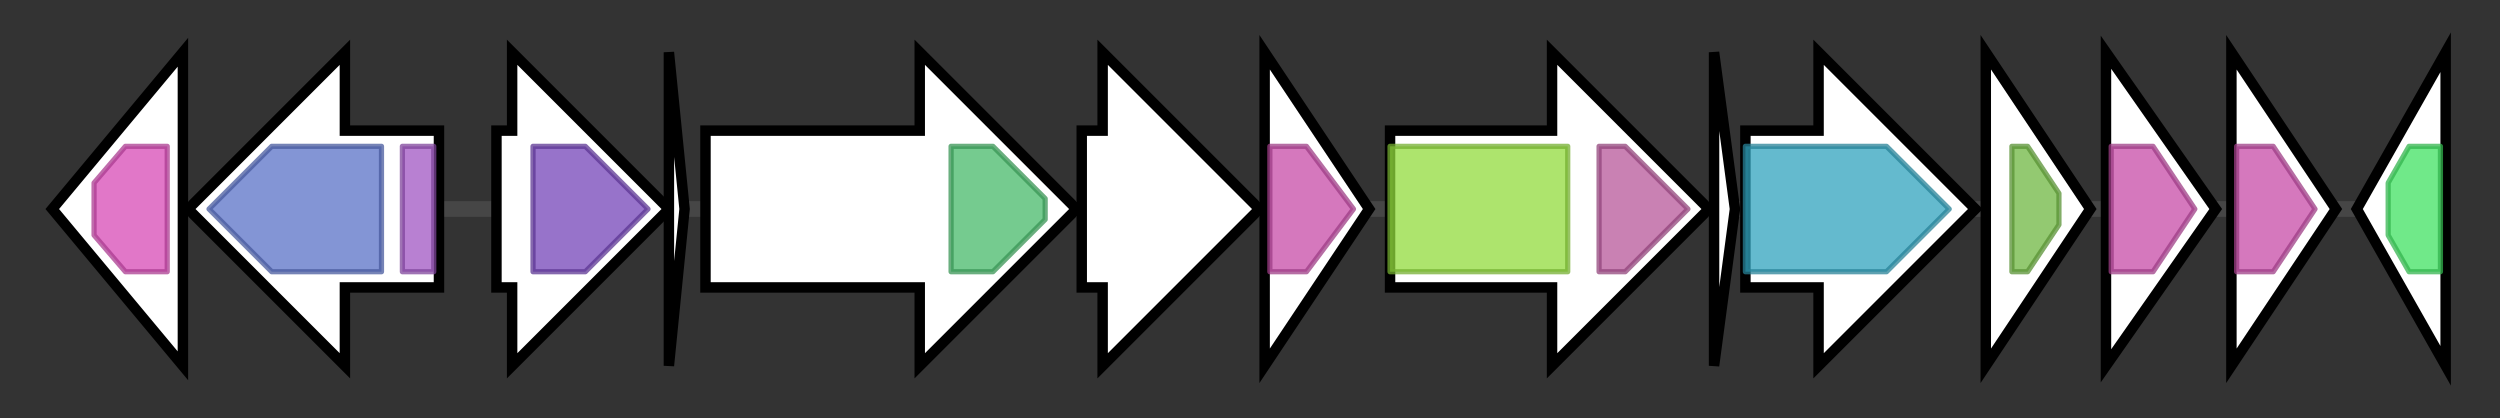 <svg version="1.1" baseProfile="full" xmlns="http://www.w3.org/2000/svg" width="478.4" height="80">
	<rect width="100%" height="100%" fill="#333333" stroke="none"/>
	<g>
		<line x1="10" y1="40.0" x2="468.4" y2="40.0" style="stroke:rgb(70,70,70); stroke-width:3 "/>
		<g>
			<title>tam (PFWH6_5247)
trans-aconitate 2-methyltransferase</title>
			<polygon class="tam (PFWH6_5247)
trans-aconitate 2-methyltransferase" points="10,40 35,10 35,70" fill="rgb(255,255,255)" fill-opacity="1.0" stroke="rgb(0,0,0)" stroke-width="2"  />
			<g>
				<title>Methyltransf_31 (PF13847)
"Methyltransferase domain"</title>
				<polygon class="PF13847" points="18,35 24,28 32,28 32,52 24,52 18,45" stroke-linejoin="round" width="14" height="24" fill="rgb(214,74,181)" stroke="rgb(171,59,144)" stroke-width="1" opacity="0.75" />
			</g>
		</g>
		<g>
			<title>ydcR (PFWH6_5248)
transcriptional regulator, GntR family</title>
			<polygon class="ydcR (PFWH6_5248)
transcriptional regulator, GntR family" points="84,25 66,25 66,10 36,40 66,70 66,55 84,55" fill="rgb(255,255,255)" fill-opacity="1.0" stroke="rgb(0,0,0)" stroke-width="2"  />
			<g>
				<title>Aminotran_1_2 (PF00155)
"Aminotransferase class I and II"</title>
				<polygon class="PF00155" points="40,40 52,28 73,28 73,52 52,52" stroke-linejoin="round" width="35" height="24" fill="rgb(89,113,198)" stroke="rgb(71,90,158)" stroke-width="1" opacity="0.75" />
			</g>
			<g>
				<title>GntR (PF00392)
"Bacterial regulatory proteins, gntR family"</title>
				<rect class="PF00392" x="77" y="28" stroke-linejoin="round" width="6" height="24" fill="rgb(160,85,194)" stroke="rgb(127,68,155)" stroke-width="1" opacity="0.75" />
			</g>
		</g>
		<g>
			<title> (PFWH6_5249)
hypothetical protein</title>
			<polygon class=" (PFWH6_5249)
hypothetical protein" points="95,25 98,25 98,10 128,40 98,70 98,55 95,55" fill="rgb(255,255,255)" fill-opacity="1.0" stroke="rgb(0,0,0)" stroke-width="2"  />
			<g>
				<title>Lipase_GDSL_2 (PF13472)
"GDSL-like Lipase/Acylhydrolase family"</title>
				<polygon class="PF13472" points="102,28 112,28 124,40 112,52 102,52" stroke-linejoin="round" width="25" height="24" fill="rgb(116,68,184)" stroke="rgb(92,54,147)" stroke-width="1" opacity="0.75" />
			</g>
		</g>
		<g>
			<title> (PFWH6_5250)
hypothetical protein</title>
			<polygon class=" (PFWH6_5250)
hypothetical protein" points="128,10 131,40 128,70" fill="rgb(255,255,255)" fill-opacity="1.0" stroke="rgb(0,0,0)" stroke-width="2"  />
		</g>
		<g>
			<title> (PFWH6_5251)
hypothetical protein</title>
			<polygon class=" (PFWH6_5251)
hypothetical protein" points="135,25 176,25 176,10 206,40 176,70 176,55 135,55" fill="rgb(255,255,255)" fill-opacity="1.0" stroke="rgb(0,0,0)" stroke-width="2"  />
			<g>
				<title>Haem_oxygenas_2 (PF14518)
"Iron-containing redox enzyme"</title>
				<polygon class="PF14518" points="182,28 190,28 200,38 200,42 190,52 182,52" stroke-linejoin="round" width="18" height="24" fill="rgb(71,185,105)" stroke="rgb(56,148,84)" stroke-width="1" opacity="0.75" />
			</g>
		</g>
		<g>
			<title>strB1 (PFWH6_5252)
Inosamine-phosphate amidinotransferase 1</title>
			<polygon class="strB1 (PFWH6_5252)
Inosamine-phosphate amidinotransferase 1" points="207,25 211,25 211,10 241,40 211,70 211,55 207,55" fill="rgb(255,255,255)" fill-opacity="1.0" stroke="rgb(0,0,0)" stroke-width="2"  />
		</g>
		<g>
			<title>yfiK (PFWH6_5253)
transporter, LysE family</title>
			<polygon class="yfiK (PFWH6_5253)
transporter, LysE family" points="242,10 262,40 242,70" fill="rgb(255,255,255)" fill-opacity="1.0" stroke="rgb(0,0,0)" stroke-width="2"  />
			<g>
				<title>LysE (PF01810)
"LysE type translocator"</title>
				<polygon class="PF01810" points="243,28 250,28 259,40 250,52 243,52" stroke-linejoin="round" width="18" height="24" fill="rgb(198,75,167)" stroke="rgb(158,60,133)" stroke-width="1" opacity="0.75" />
			</g>
		</g>
		<g>
			<title> (PFWH6_5254)
carbamoyl transferase of the NodU/CmcH family</title>
			<polygon class=" (PFWH6_5254)
carbamoyl transferase of the NodU/CmcH family" points="266,25 297,25 297,10 327,40 297,70 297,55 266,55" fill="rgb(255,255,255)" fill-opacity="1.0" stroke="rgb(0,0,0)" stroke-width="2"  />
			<g>
				<title>Carbam_trans_N (PF02543)
"Carbamoyltransferase N-terminus"</title>
				<rect class="PF02543" x="266" y="28" stroke-linejoin="round" width="34" height="24" fill="rgb(146,218,61)" stroke="rgb(116,174,48)" stroke-width="1" opacity="0.75" />
			</g>
			<g>
				<title>Carbam_trans_C (PF16861)
"Carbamoyltransferase C-terminus"</title>
				<polygon class="PF16861" points="306,28 311,28 323,40 311,52 306,52" stroke-linejoin="round" width="19" height="24" fill="rgb(183,87,154)" stroke="rgb(146,69,123)" stroke-width="1" opacity="0.75" />
			</g>
		</g>
		<g>
			<title> (PFWH6_5255)
hypothetical protein</title>
			<polygon class=" (PFWH6_5255)
hypothetical protein" points="328,10 332,40 328,70" fill="rgb(255,255,255)" fill-opacity="1.0" stroke="rgb(0,0,0)" stroke-width="2"  />
		</g>
		<g>
			<title> (PFWH6_5256)
hypothetical protein</title>
			<polygon class=" (PFWH6_5256)
hypothetical protein" points="334,25 348,25 348,10 378,40 348,70 348,55 334,55" fill="rgb(255,255,255)" fill-opacity="1.0" stroke="rgb(0,0,0)" stroke-width="2"  />
			<g>
				<title>Aminotran_3 (PF00202)
"Aminotransferase class-III"</title>
				<polygon class="PF00202" points="334,28 361,28 373,40 361,52 334,52" stroke-linejoin="round" width="42" height="24" fill="rgb(49,163,189)" stroke="rgb(39,130,151)" stroke-width="1" opacity="0.75" />
			</g>
		</g>
		<g>
			<title> (PFWH6_5257)
hypothetical protein</title>
			<polygon class=" (PFWH6_5257)
hypothetical protein" points="380,10 400,40 380,70" fill="rgb(255,255,255)" fill-opacity="1.0" stroke="rgb(0,0,0)" stroke-width="2"  />
			<g>
				<title>Formyl_trans_N (PF00551)
"Formyl transferase"</title>
				<polygon class="PF00551" points="385,28 388,28 394,37 394,43 388,52 385,52" stroke-linejoin="round" width="9" height="24" fill="rgb(111,183,66)" stroke="rgb(88,146,52)" stroke-width="1" opacity="0.75" />
			</g>
		</g>
		<g>
			<title>yahN (PFWH6_5258)
threonine efflux protein</title>
			<polygon class="yahN (PFWH6_5258)
threonine efflux protein" points="403,10 424,40 403,70" fill="rgb(255,255,255)" fill-opacity="1.0" stroke="rgb(0,0,0)" stroke-width="2"  />
			<g>
				<title>LysE (PF01810)
"LysE type translocator"</title>
				<polygon class="PF01810" points="404,28 412,28 420,40 412,52 404,52" stroke-linejoin="round" width="19" height="24" fill="rgb(198,75,167)" stroke="rgb(158,60,133)" stroke-width="1" opacity="0.75" />
			</g>
		</g>
		<g>
			<title>yfiK (PFWH6_5259)
transporter, LysE family</title>
			<polygon class="yfiK (PFWH6_5259)
transporter, LysE family" points="427,10 447,40 427,70" fill="rgb(255,255,255)" fill-opacity="1.0" stroke="rgb(0,0,0)" stroke-width="2"  />
			<g>
				<title>LysE (PF01810)
"LysE type translocator"</title>
				<polygon class="PF01810" points="428,28 435,28 443,40 435,52 428,52" stroke-linejoin="round" width="17" height="24" fill="rgb(198,75,167)" stroke="rgb(158,60,133)" stroke-width="1" opacity="0.75" />
			</g>
		</g>
		<g>
			<title>ssb (PFWH6_5260)
single-strand DNA-binding protein</title>
			<polygon class="ssb (PFWH6_5260)
single-strand DNA-binding protein" points="451,40 468,10 468,70" fill="rgb(255,255,255)" fill-opacity="1.0" stroke="rgb(0,0,0)" stroke-width="2"  />
			<g>
				<title>SSB (PF00436)
"Single-strand binding protein family"</title>
				<polygon class="PF00436" points="457,35 461,28 467,28 467,52 461,52 457,45" stroke-linejoin="round" width="10" height="24" fill="rgb(64,225,98)" stroke="rgb(51,180,78)" stroke-width="1" opacity="0.75" />
			</g>
		</g>
	</g>
</svg>
